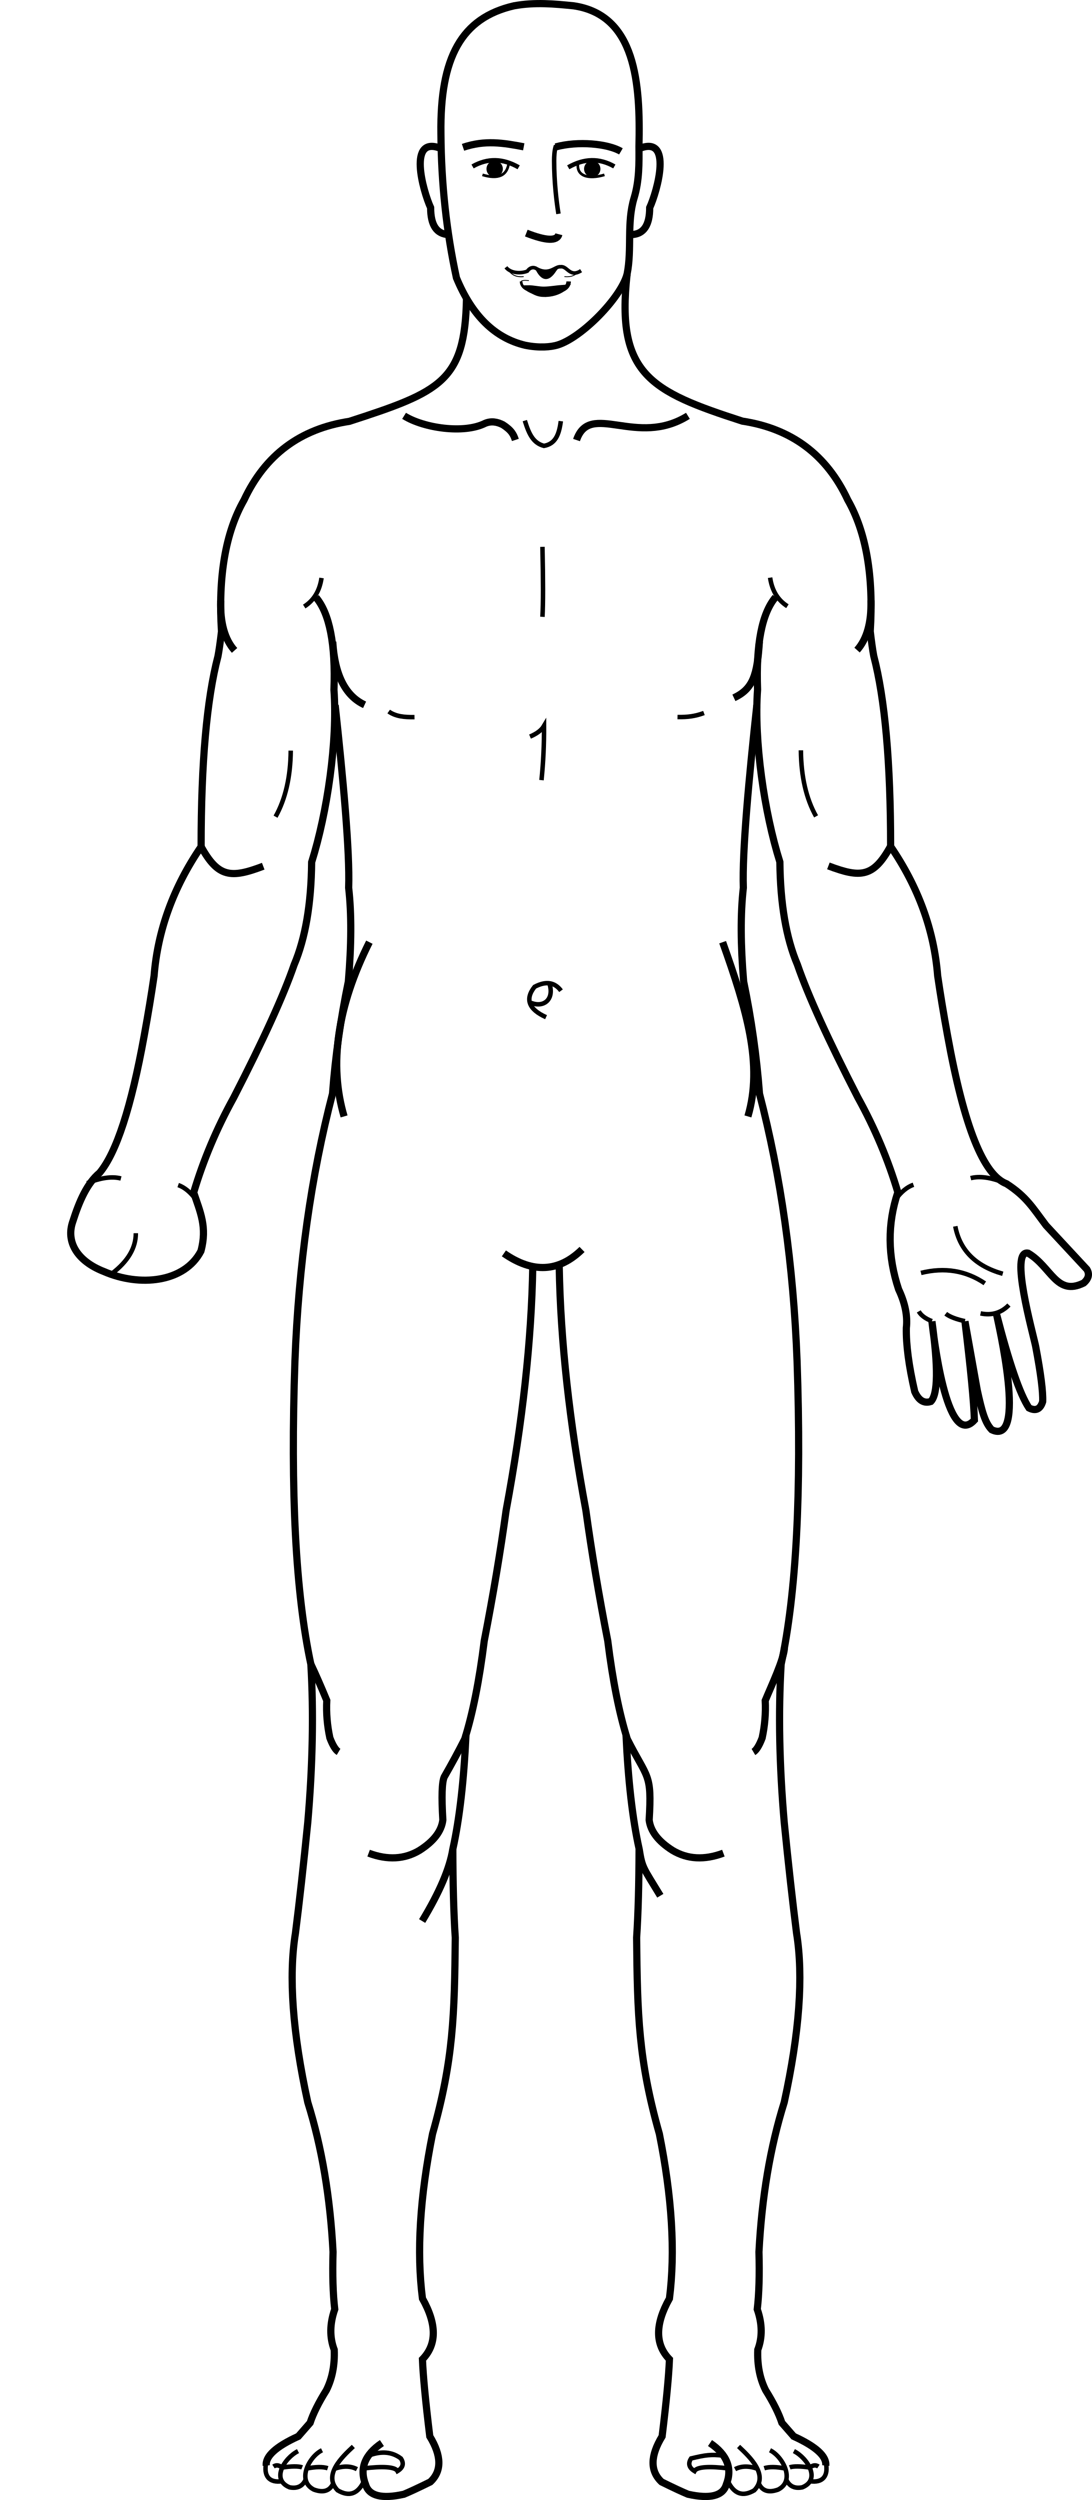 <?xml version="1.0" encoding="UTF-8" standalone="no"?>
<svg
   xmlns:dc="http://purl.org/dc/elements/1.1/"
   xmlns:cc="http://creativecommons.org/ns#"
   xmlns:rdf="http://www.w3.org/1999/02/22-rdf-syntax-ns#"
   xmlns:svg="http://www.w3.org/2000/svg"
   xmlns="http://www.w3.org/2000/svg"
   xmlns:sodipodi="http://sodipodi.sourceforge.net/DTD/sodipodi-0.dtd"
   xmlns:inkscape="http://www.inkscape.org/namespaces/inkscape"
   xml:space="preserve"
   width="102.84mm"
   height="235.306mm"
   version="1.1"
   style="clip-rule:evenodd;fill-rule:evenodd;image-rendering:optimizeQuality;shape-rendering:geometricPrecision;text-rendering:geometricPrecision"
   viewBox="0 0 10284.021 23530.574"
   id="svg408"
   sodipodi:docname="7.svg"
   inkscape:version="1.0.2 (e86c870879, 2021-01-15)"><sodipodi:namedview
   pagecolor="#ffffff"
   bordercolor="#666666"
   borderopacity="1"
   objecttolerance="10"
   gridtolerance="10"
   guidetolerance="10"
   inkscape:pageopacity="0"
   inkscape:pageshadow="2"
   inkscape:window-width="797"
   inkscape:window-height="480"
   id="namedview410"
   showgrid="false"
   inkscape:zoom="0.72248176"
   inkscape:cx="185.48071"
   inkscape:cy="443.8554"
   inkscape:window-x="23"
   inkscape:window-y="15"
   inkscape:window-maximized="0"
   inkscape:current-layer="svg408" />
 <defs
   id="defs4">
  <style
   type="text/css"
   id="style2">
   <![CDATA[
    .str3 {stroke:black;stroke-width:33.87;stroke-miterlimit:22.926}
    .str4 {stroke:black;stroke-width:8.47;stroke-miterlimit:22.926}
    .str0 {stroke:black;stroke-width:67.73;stroke-miterlimit:22.926}
    .str1 {stroke:black;stroke-width:42.33;stroke-miterlimit:22.926}
    .str2 {stroke:black;stroke-width:25.4;stroke-miterlimit:22.926}
    .str5 {stroke:black;stroke-width:7.62;stroke-miterlimit:22.926}
    .fil0 {fill:none}
    .fil1 {fill:black}
   ]]>
  </style>
 </defs>
 <g
   id="_0"
   transform="translate(-5592.489,-3106.326)">
  <path
   class="fil0 str0"
   d="m 8749,9743 c 74,683 139,1379 127,1719 28,247 26,541 -3,883 -73,353 -123,705 -149,1055 -202,776 -320,1615 -354,2517 -43,1235 7,2186 150,2853 27,456 17,952 -29,1488 -40,402 -79,750 -116,1042 -66,408 -27,939 116,1593 132,422 211,891 238,1408 -6,215 -1,395 16,540 -48,138 -49,265 -5,381 6,144 -19,271 -74,381 -73,117 -124,219 -153,307 -46,53 -83,95 -111,127 -211,96 -311,188 -302,275"
   id="path7" />
  <path
   class="fil0 str0"
   d="m 12720,9743 c -74,683 -139,1379 -127,1719 -28,247 -26,541 3,883 73,353 123,705 149,1055 202,776 320,1615 354,2517 43,1235 -7,2186 -150,2853 -27,456 -17,952 29,1488 40,402 79,750 116,1042 66,408 27,939 -116,1593 -132,422 -211,891 -238,1408 6,215 1,395 -16,540 48,138 49,265 5,381 -6,144 19,271 74,381 73,117 124,219 153,307 46,53 83,95 111,127 211,96 311,188 302,275"
   id="path9" />
  <path
   class="fil0 str0"
   d="m 10338,14903 c 272,189 517,177 736,-37"
   id="path11" />
  <path
   class="fil0 str0"
   d="m 10610,15027 c -12,697 -96,1461 -251,2294 -54,393 -123,802 -206,1228 -47,378 -109,686 -184,925 -58,115 -123,235 -193,357 -22,50 -26,185 -13,405 -13,106 -86,201 -220,286 -140,84 -300,93 -479,26"
   id="path13" />
  <path
   class="fil0 str0"
   d="m 10859,15027 c 12,697 96,1461 251,2294 54,393 123,802 206,1228 47,378 109,686 184,925 191,379 233,315 206,762 13,106 86,201 220,286 140,84 300,93 479,26"
   id="path15" />
  <path
   class="fil0 str0"
   d="m 9981,19432 c -20,435 -61,794 -124,1078 -29,181 -125,406 -289,677"
   id="path17" />
  <path
   class="fil0 str0"
   d="m 11488,19432 c 20,435 61,794 124,1078 29,181 35,168 199,439"
   id="path19" />
  <path
   class="fil0 str0"
   d="m 9857,20510 c 1,326 8,604 23,833 -7,726 -17,1152 -214,1847 -119,594 -151,1111 -95,1550 136,242 136,432 0,572 6,156 29,397 69,725 112,184 114,327 5,429 -128,63 -190,91 -249,116 -208,46 -328,16 -360,-90 -60,-152 -9,-283 153,-392"
   id="path21" />
  <path
   class="fil0 str0"
   d="m 11611,20510 c -1,326 -8,604 -23,833 7,726 17,1152 214,1847 119,594 151,1111 95,1550 -136,242 -136,432 0,572 -6,156 -29,397 -69,725 -112,184 -114,327 -5,429 128,63 190,91 249,116 208,46 328,16 360,-90 60,-152 9,-283 -153,-392"
   id="path23" />
  <path
   class="fil0 str1"
   d="m 9023,26453 c -57,126 -141,157 -251,92 -139,-144 41,-313 148,-413"
   id="path25" />
  <path
   class="fil0 str1"
   d="m 12445,26453 c 57,126 141,157 251,92 139,-144 -41,-313 -148,-413"
   id="path27" />
  <path
   class="fil0 str1"
   d="m 8731,26479 c -32,72 -93,92 -183,59 -165,-84 -43,-312 77,-370"
   id="path29" />
  <path
   class="fil0 str1"
   d="m 12738,26479 c 32,72 93,92 183,59 165,-84 43,-312 -77,-370"
   id="path31" />
  <path
   class="fil0 str1"
   d="m 8471,26444 c -29,63 -79,87 -151,73 -178,-72 -49,-276 79,-341"
   id="path33" />
  <path
   class="fil0 str1"
   d="m 12997,26444 c 29,63 79,87 151,73 178,-72 49,-276 -79,-341"
   id="path35" />
  <path
   class="fil0 str1"
   d="m 8099,26288 c -25,118 26,191 151,171"
   id="path37" />
  <path
   class="fil0 str1"
   d="m 13370,26288 c 25,118 -26,191 -151,171"
   id="path39" />
  <path
   class="fil0 str0"
   d="m 13979,11072 c -160,290 -280,300 -585,184"
   id="path41" />
  <path
   class="fil0 str1"
   d="m 13278,10790 c -93,-166 -141,-374 -143,-622"
   id="path43" />
  <path
   class="fil0 str1"
   d="m 13008,8812 c -91,-58 -145,-147 -163,-269"
   id="path45" />
  <path
   class="fil0 str0"
   d="m 9026,9740 c -181,-84 -281,-282 -300,-594"
   id="path47" />
  <path
   class="fil0 str0"
   d="m 12504,9674 c 181,-84 220,-216 240,-528"
   id="path49" />
  <path
   class="fil0 str0"
   d="m 13795,8757 c 5,209 -39,365 -131,468"
   id="path51" />
  <path
   class="fil0 str0"
   d="m 9748,4505 c -322,-133 -171,401 -100,556 0,164 56,249 169,253"
   id="path53" />
  <path
   class="fil0 str0"
   d="m 11611,4505 c 322,-133 171,401 100,556 0,164 -56,249 -169,253"
   id="path55" />
  <path
   class="fil0 str0"
   d="m 9071,11974 c -302,603 -382,1150 -238,1640"
   id="path57" />
  <path
   class="fil0 str0"
   d="m 12398,11974 c 225,634 382,1150 238,1640"
   id="path59" />
  <path
   class="fil0 str1"
   d="m 9253,9803 c 67,47 146,54 243,53"
   id="path61" />
  <path
   class="fil0 str1"
   d="m 12222,9817 c -81,30 -152,40 -249,38"
   id="path63" />
  <path
   class="fil0 str0"
   d="m 9398,7020 c 186,116 564,171 762,71 59,-25 116,-14 169,13 82,53 101,94 117,143"
   id="path65" />
  <path
   class="fil0 str0"
   d="m 12071,7020 c -484,302 -922,-142 -1049,228"
   id="path67" />
  <path
   class="fil0 str1"
   d="m 10535,7065 c 40,130 80,211 180,238 106,-19 142,-101 159,-233"
   id="path69" />
  <path
   class="fil0 str0"
   d="m 8520,18769 c 45,95 95,209 150,342 -6,119 4,236 29,352 27,71 55,116 82,132"
   id="path71" />
  <path
   class="fil0 str0"
   d="m 12980,18615 c -5,108 -126,364 -181,497 6,119 -4,236 -29,352 -27,71 -55,116 -82,132"
   id="path73" />
  <path
   class="fil0 str0"
   d="m 9953,4493 c 207,-70 377,-42 572,-5"
   id="path75" />
  <path
   class="fil0 str1"
   d="m 10043,4673 c 140,-80 284,-78 434,8"
   id="path77" />
  <path
   class="fil0 str1"
   d="m 11378,4673 c -140,-80 -284,-78 -434,8"
   id="path79" />
  <path
   class="fil0 str2"
   d="m 10136,4752 c 150,45 233,7 248,-114"
   id="path81" />
  <path
   class="fil0 str2"
   d="m 11285,4752 c -150,45 -270,13 -248,-114"
   id="path83" />
  <circle
   class="fil1"
   cx="10251"
   cy="4696"
   r="77"
   id="circle85" />
  <circle
   class="fil1"
   cx="11170"
   cy="4696"
   r="77"
   id="circle87" />
  <path
   class="fil0 str1"
   d="m 14028,14394 c 52,-70 107,-116 167,-137"
   id="path89" />
  <path
   class="fil0 str1"
   d="m 14369,15541 c -62,-24 -103,-55 -124,-92"
   id="path91" />
  <path
   class="fil0 str1"
   d="m 10701,8253 c 7,318 7,537 0,659"
   id="path93" />
  <path
   class="fil0 str1"
   d="m 10584,10039 c 64,-27 108,-60 132,-101 1,175 -7,345 -24,511"
   id="path95" />
  <path
   class="fil0 str1"
   d="m 10735,12680 c -164,-74 -200,-170 -108,-286 106,-56 189,-44 249,37"
   id="path97" />
  <path
   class="fil0 str1"
   d="m 10593,12545 c 126,49 217,-37 176,-173"
   id="path99" />
  <path
   class="fil0 str1"
   d="m 9015,26339 c 180,-22 299,-16 321,25 52,-32 63,-72 32,-119 -83,-63 -184,-72 -303,-27"
   id="path101" />
  <path
   class="fil0 str1"
   d="m 12454,26339 c -180,-22 -299,-16 -321,25 -52,-32 -63,-72 -32,-119 139,-33 183,-39 303,-27"
   id="path103" />
  <path
   class="fil0 str1"
   d="m 8249,26331 c 83,-14 159,-14 189,-2"
   id="path105" />
  <path
   class="fil0 str1"
   d="m 13219,26331 c -83,-14 -159,-14 -189,-2"
   id="path107" />
  <path
   class="fil0 str1"
   d="m 8480,26340 c 85,-17 152,-18 199,-3"
   id="path109" />
  <path
   class="fil0 str1"
   d="m 12989,26340 c -85,-17 -152,-18 -199,-3"
   id="path111" />
  <path
   class="fil0 str1"
   d="m 8738,26344 c 83,-30 155,-30 216,2"
   id="path113" />
  <path
   class="fil0 str1"
   d="m 12731,26344 c -83,-30 -155,-30 -216,2"
   id="path115" />
  <path
   class="fil0 str1"
   d="m 8249,26331 c -29,-24 -55,-27 -81,-10"
   id="path117" />
  <path
   class="fil0 str1"
   d="m 13219,26331 c 29,-24 55,-27 81,-10"
   id="path119" />
  <path
   class="fil0 str1"
   d="m 10852,5119 c -18,-108 -41,-301 -41,-500 0,-41 3,-93 14,-130 209,-57 490,-31 614,42"
   id="path121" />
  <path
   class="fil0 str0"
   d="m 10826,4489 c 209,-57 490,-31 614,42"
   id="path123" />
  <path
   class="fil0 str3"
   d="m 10357,5622 c 43,56 138,61 201,37 23,-32 50,-41 79,-29 128,77 181,-20 235,-13 64,-10 85,106 193,37"
   id="path125" />
  <path
   class="fil0 str2"
   d="m 10500,5755 c 1,33 19,58 53,75 50,33 107,50 171,50"
   id="path127" />
  <path
   class="fil0 str1"
   d="m 10948,5755 c -1,33 -19,58 -53,75 -50,33 -107,50 -171,50"
   id="path129" />
  <path
   class="fil1 str1"
   d="m 10899,5808 c -132,95 -244,96 -336,4 53,-1 102,14 155,13 59,-1 121,-13 181,-17 z"
   id="path131" />
  <path
   class="fil0 str0"
   d="m 10549,5300 c 188,74 290,77 307,11"
   id="path133" />
  <path
   class="fil1"
   d="m 10830,5658 c -67,105 -131,91 -179,12 -2,-5 -14,-22 -13,-24 5,-12 55,14 96,14 38,0 100,-31 113,-28 4,1 -16,24 -18,27 z"
   id="path135" />
  <path
   class="fil0 str0"
   d="m 11498,5688 c 48,-242 -5,-483 66,-718 50,-165 47,-328 46,-486 14,-590 -28,-1237 -615,-1323 -181,-18 -363,-36 -562,0 -495,114 -698,486 -688,1204 3,470 52,922 146,1356 147,356 363,568 648,635 135,27 241,16 303,-2 227,-68 595,-442 656,-666 z"
   id="path137" />
  <path
   class="fil0 str0"
   d="m 11498,5688 c -105,943 223,1103 1086,1382 463,70 794,317 992,741 174,305 245,718 212,1237 12,102 23,179 33,232 106,406 159,1004 159,1793 261,382 409,788 443,1217 25,172 56,360 93,562 157,865 339,1314 556,1396 187,121 245,224 372,392 117,126 245,263 384,413 27,45 17,88 -30,129 -257,127 -304,-152 -523,-281 -178,-38 46,754 71,878 48,253 70,426 66,519 -22,72 -65,92 -129,60 -86,-129 -188,-427 -308,-893 19,95 293,1258 -43,1098 -64,-66 -93,-176 -136,-372 -77,-432 -116,-648 -116,-648 54,449 84,759 89,929 -264,289 -389,-832 -400,-929 60,434 57,685 -10,754 -65,21 -115,-10 -152,-93 -56,-243 -82,-443 -79,-599 13,-113 -12,-235 -73,-364 -104,-313 -106,-617 -7,-913 -90,-302 -215,-600 -377,-893 -278,-541 -468,-957 -569,-1250 -106,-250 -161,-572 -165,-966 -147,-467 -245,-1139 -210,-1622 -16,-428 41,-718 169,-870"
   id="path139" />
  <path
   class="fil0 str1"
   d="m 15052,14239 c -128,-51 -234,-66 -318,-44"
   id="path141" />
  <path
   class="fil0 str1"
   d="m 15036,15095 c -255,-72 -404,-221 -447,-447"
   id="path143" />
  <path
   class="fil0 str1"
   d="m 14867,15185 c -178,-120 -378,-153 -601,-98"
   id="path145" />
  <path
   class="fil0 str1"
   d="m 15094,15389 c -72,74 -162,101 -267,79"
   id="path147" />
  <path
   class="fil0 str1"
   d="m 14680,15541 c -83,-18 -144,-41 -181,-70"
   id="path149" />
  <path
   class="fil0 str4"
   d="m 10377,5642 c 30,52 79,75 147,68"
   id="path151" />
  <path
   class="fil0 str5"
   d="m 11055,5642 c -30,52 -79,75 -147,68"
   id="path153" />
  <path
   class="fil0 str5"
   d="m 10500,5755 c 8,-10 32,-12 73,-8"
   id="path155" />
 </g>
 <g
   id="????_x0020_1"
   visibility="hidden"
   transform="translate(-5592.489,-3106.326)">
  <path
   class="fil0 str0"
   d="m 9971,5889 c 45,404 5,637 -120,699 -342,224 -664,385 -966,483 -463,70 -794,317 -992,741 -174,305 -245,718 -212,1237 -12,102 -23,179 -33,232 -106,406 -159,1004 -159,1793 -261,382 -409,788 -443,1217 -25,172 -56,360 -93,562 -157,865 -339,1314 -556,1396 -187,121 -245,224 -372,392 -117,126 -245,263 -384,413 -27,45 -17,88 30,129 257,127 304,-152 523,-281 178,-38 -46,754 -71,878 -48,253 -70,426 -66,519 22,72 65,92 129,60 86,-129 188,-427 308,-893 -19,95 -293,1258 43,1098 64,-66 93,-176 136,-372 77,-432 116,-648 116,-648 -54,449 -84,759 -89,929 46,90 146,110 208,36 100,-404 164,-726 192,-966 -60,434 -57,685 10,754 65,21 115,-10 152,-93 56,-243 82,-443 79,-599 -13,-113 12,-235 73,-364 104,-313 106,-617 7,-913 90,-302 215,-600 377,-893 278,-541 468,-957 569,-1250 106,-250 161,-572 165,-966 147,-467 245,-1139 210,-1622 16,-428 -41,-718 -169,-870"
   id="path159" />
  <path
   class="fil0 str0"
   d="m 8749,9743 c 74,683 139,1379 127,1719 28,247 26,541 -3,883 -73,353 -123,705 -149,1055 -202,776 -320,1615 -354,2517 -43,1235 7,2186 150,2853 27,456 17,952 -29,1488 -40,402 -79,750 -116,1042 -66,408 -27,939 116,1593 132,422 211,891 238,1408 -6,215 -1,395 16,540 -48,138 -49,265 -5,381 6,144 -19,271 -74,381 -73,117 -124,219 -153,307 -46,53 -83,95 -111,127 -211,96 -311,188 -302,275"
   id="path161" />
  <path
   class="fil0 str0"
   d="m 12720,9743 c -74,683 -139,1379 -127,1719 -28,247 -26,541 3,883 73,353 123,705 149,1055 202,776 320,1615 354,2517 43,1235 -7,2186 -150,2853 -27,456 -17,952 29,1488 40,402 79,750 116,1042 66,408 27,939 -116,1593 -132,422 -211,891 -238,1408 6,215 1,395 -16,540 48,138 49,265 5,381 -6,144 19,271 74,381 73,117 124,219 153,307 46,53 83,95 111,127 211,96 311,188 302,275"
   id="path163" />
  <path
   class="fil0 str0"
   d="m 10338,14903 c 272,189 517,177 736,-37"
   id="path165" />
  <path
   class="fil0 str0"
   d="m 10610,15027 c -12,697 -96,1461 -251,2294 -54,393 -123,802 -206,1228 -47,378 -109,686 -184,925 -58,115 -123,235 -193,357 -22,50 -26,185 -13,405 -13,106 -86,201 -220,286 -140,84 -300,93 -479,26"
   id="path167" />
  <path
   class="fil0 str0"
   d="m 10859,15027 c 12,697 96,1461 251,2294 54,393 123,802 206,1228 47,378 109,686 184,925 191,379 233,315 206,762 13,106 86,201 220,286 140,84 300,93 479,26"
   id="path169" />
  <path
   class="fil0 str0"
   d="m 9981,19432 c -20,435 -61,794 -124,1078 -29,181 -125,406 -289,677"
   id="path171" />
  <path
   class="fil0 str0"
   d="m 11488,19432 c 20,435 61,794 124,1078 29,181 35,168 199,439"
   id="path173" />
  <path
   class="fil0 str0"
   d="m 9857,20510 c 1,326 8,604 23,833 -7,726 -17,1152 -214,1847 -119,594 -151,1111 -95,1550 136,242 136,432 0,572 6,156 29,397 69,725 112,184 114,327 5,429 -128,63 -190,91 -249,116 -208,46 -328,16 -360,-90 -60,-152 -9,-283 153,-392"
   id="path175" />
  <path
   class="fil0 str0"
   d="m 11611,20510 c -1,326 -8,604 -23,833 7,726 17,1152 214,1847 119,594 151,1111 95,1550 -136,242 -136,432 0,572 -6,156 -29,397 -69,725 -112,184 -114,327 -5,429 128,63 190,91 249,116 208,46 328,16 360,-90 60,-152 9,-283 -153,-392"
   id="path177" />
  <path
   class="fil0 str1"
   d="m 9023,26453 c -57,126 -141,157 -251,92 -139,-144 41,-313 148,-413"
   id="path179" />
  <path
   class="fil0 str1"
   d="m 12445,26453 c 57,126 141,157 251,92 139,-144 -41,-313 -148,-413"
   id="path181" />
  <path
   class="fil0 str1"
   d="m 8731,26479 c -32,72 -93,92 -183,59 -165,-84 -43,-312 77,-370"
   id="path183" />
  <path
   class="fil0 str1"
   d="m 12738,26479 c 32,72 93,92 183,59 165,-84 43,-312 -77,-370"
   id="path185" />
  <path
   class="fil0 str1"
   d="m 8471,26444 c -29,63 -79,87 -151,73 -178,-72 -49,-276 79,-341"
   id="path187" />
  <path
   class="fil0 str1"
   d="m 12997,26444 c 29,63 79,87 151,73 178,-72 49,-276 -79,-341"
   id="path189" />
  <path
   class="fil0 str1"
   d="m 8099,26288 c -25,118 26,191 151,171"
   id="path191" />
  <path
   class="fil0 str1"
   d="m 13370,26288 c 25,118 -26,191 -151,171"
   id="path193" />
  <path
   class="fil0 str0"
   d="m 7490,11072 c 62,156 136,255 220,295 112,17 234,-20 365,-111"
   id="path195" />
  <path
   class="fil0 str0"
   d="m 13979,11072 c -160,290 -280,300 -585,184"
   id="path197" />
  <path
   class="fil0 str0"
   d="m 8191,10790 c 93,-166 141,-374 143,-622"
   id="path199" />
  <path
   class="fil0 str1"
   d="m 13278,10790 c -93,-166 -141,-374 -143,-622"
   id="path201" />
  <path
   class="fil0 str1"
   d="m 8461,8812 c 91,-58 145,-147 163,-269"
   id="path203" />
  <path
   class="fil0 str1"
   d="m 13008,8812 c -91,-58 -145,-147 -163,-269"
   id="path205" />
  <path
   class="fil0 str0"
   d="m 9026,9740 c -181,-84 -281,-282 -300,-594"
   id="path207" />
  <path
   class="fil0 str0"
   d="m 12504,9674 c 181,-84 220,-216 240,-528"
   id="path209" />
  <path
   class="fil0 str1"
   d="m 7674,8757 c -5,209 39,365 131,468"
   id="path211" />
  <path
   class="fil0 str0"
   d="m 13795,8757 c 5,209 -39,365 -131,468"
   id="path213" />
  <path
   class="fil0 str0"
   d="m 9748,4505 c -322,-133 -171,401 -100,556 0,164 56,249 169,253"
   id="path215" />
  <path
   class="fil0 str0"
   d="m 11611,4505 c 322,-133 171,401 100,556 0,164 -56,249 -169,253"
   id="path217" />
  <path
   class="fil0 str0"
   d="m 9071,11974 c -302,603 -382,1150 -238,1640"
   id="path219" />
  <path
   class="fil0 str0"
   d="m 12398,11974 c 225,634 382,1150 238,1640"
   id="path221" />
  <path
   class="fil0 str1"
   d="m 9253,9803 c 67,47 146,54 243,53"
   id="path223" />
  <path
   class="fil0 str1"
   d="m 12222,9817 c -81,30 -152,40 -249,38"
   id="path225" />
  <path
   class="fil0 str0"
   d="m 9398,7020 c 186,116 564,171 762,71 59,-25 116,-14 169,13 82,53 101,94 117,143"
   id="path227" />
  <path
   class="fil0 str0"
   d="m 12071,7020 c -484,302 -922,-142 -1049,228"
   id="path229" />
  <path
   class="fil0 str1"
   d="m 10535,7065 c 40,130 80,211 180,238 106,-19 142,-101 159,-233"
   id="path231" />
  <path
   class="fil0 str0"
   d="m 8520,18769 c 45,95 95,209 150,342 -6,119 4,236 29,352 27,71 55,116 82,132"
   id="path233" />
  <path
   class="fil0 str0"
   d="m 12980,18615 c -5,108 -126,364 -181,497 6,119 -4,236 -29,352 -27,71 -55,116 -82,132"
   id="path235" />
  <path
   class="fil0 str0"
   d="m 9953,4493 c 207,-70 377,-42 572,-5"
   id="path237" />
  <path
   class="fil0 str1"
   d="m 10043,4673 c 140,-80 284,-78 434,8"
   id="path239" />
  <path
   class="fil0 str1"
   d="m 11378,4673 c -140,-80 -284,-78 -434,8"
   id="path241" />
  <path
   class="fil0 str2"
   d="m 10136,4752 c 150,45 233,7 248,-114"
   id="path243" />
  <path
   class="fil0 str2"
   d="m 11285,4752 c -150,45 -270,13 -248,-114"
   id="path245" />
  <circle
   class="fil1"
   cx="10251"
   cy="4696"
   r="77"
   id="circle247" />
  <circle
   class="fil1"
   cx="11170"
   cy="4696"
   r="77"
   id="circle249" />
  <path
   class="fil0 str1"
   d="m 6416,14239 c 128,-51 234,-66 318,-44"
   id="path251" />
  <path
   class="fil0 str1"
   d="m 7441,14394 c -52,-70 -107,-116 -167,-137"
   id="path253" />
  <path
   class="fil0 str1"
   d="m 6433,15095 c 255,-72 404,-221 447,-447"
   id="path255" />
  <path
   class="fil0 str1"
   d="m 6602,15185 c 178,-120 378,-153 601,-98"
   id="path257" />
  <path
   class="fil0 str1"
   d="m 6375,15389 c 72,74 162,101 267,79"
   id="path259" />
  <path
   class="fil0 str1"
   d="m 6789,15541 c 83,-18 144,-41 181,-70"
   id="path261" />
  <path
   class="fil0 str1"
   d="m 7100,15541 c 62,-24 103,-55 124,-92"
   id="path263" />
  <path
   class="fil0 str1"
   d="m 10701,8253 c 7,318 7,537 0,659"
   id="path265" />
  <path
   class="fil0 str1"
   d="m 10584,10039 c 64,-27 108,-60 132,-101 1,175 -7,345 -24,511"
   id="path267" />
  <path
   class="fil0 str1"
   d="m 10735,12680 c -164,-74 -200,-170 -108,-286 106,-56 189,-44 249,37"
   id="path269" />
  <path
   class="fil0 str1"
   d="m 10593,12545 c 126,49 217,-37 176,-173"
   id="path271" />
  <path
   class="fil0 str1"
   d="m 9015,26339 c 180,-22 299,-16 321,25 52,-32 63,-72 32,-119 -83,-63 -184,-72 -303,-27"
   id="path273" />
  <path
   class="fil0 str1"
   d="m 12454,26339 c -180,-22 -299,-16 -321,25 -52,-32 -63,-72 -32,-119 139,-33 183,-39 303,-27"
   id="path275" />
  <path
   class="fil0 str1"
   d="m 8249,26331 c 83,-14 159,-14 189,-2"
   id="path277" />
  <path
   class="fil0 str1"
   d="m 13219,26331 c -83,-14 -159,-14 -189,-2"
   id="path279" />
  <path
   class="fil0 str1"
   d="m 8480,26340 c 85,-17 152,-18 199,-3"
   id="path281" />
  <path
   class="fil0 str1"
   d="m 12989,26340 c -85,-17 -152,-18 -199,-3"
   id="path283" />
  <path
   class="fil0 str1"
   d="m 8738,26344 c 83,-30 155,-30 216,2"
   id="path285" />
  <path
   class="fil0 str1"
   d="m 12731,26344 c -83,-30 -155,-30 -216,2"
   id="path287" />
  <path
   class="fil0 str1"
   d="m 8249,26331 c -29,-24 -55,-27 -81,-10"
   id="path289" />
  <path
   class="fil0 str1"
   d="m 13219,26331 c 29,-24 55,-27 81,-10"
   id="path291" />
  <path
   class="fil0 str1"
   d="m 10852,5119 c -18,-108 -41,-301 -41,-500 0,-41 3,-93 14,-130 209,-57 490,-31 614,42"
   id="path293" />
  <path
   class="fil0 str0"
   d="m 10826,4489 c 209,-57 490,-31 614,42"
   id="path295" />
  <path
   class="fil0 str3"
   d="m 10357,5622 c 43,56 138,61 201,37 23,-32 50,-41 79,-29 128,77 181,-20 235,-13 64,-10 85,106 193,37"
   id="path297" />
  <path
   class="fil0 str2"
   d="m 10500,5755 c 1,33 19,58 53,75 50,33 107,50 171,50"
   id="path299" />
  <path
   class="fil0 str1"
   d="m 10948,5755 c -1,33 -19,58 -53,75 -50,33 -107,50 -171,50"
   id="path301" />
  <path
   class="fil1 str1"
   d="m 10899,5808 c -132,95 -244,96 -336,4 53,-1 102,14 155,13 59,-1 121,-13 181,-17 z"
   id="path303" />
  <path
   class="fil0 str0"
   d="m 10549,5300 c 188,74 290,77 307,11"
   id="path305" />
  <path
   class="fil1"
   d="m 10830,5658 c -67,105 -131,91 -179,12 -2,-5 -14,-22 -13,-24 5,-12 55,14 96,14 38,0 100,-31 113,-28 4,1 -16,24 -18,27 z"
   id="path307" />
  <path
   class="fil0 str0"
   d="m 11498,5688 c 48,-242 -5,-483 66,-718 50,-165 47,-328 46,-486 14,-590 -28,-1237 -615,-1323 -181,-18 -363,-36 -562,0 -495,114 -698,486 -688,1204 3,470 52,922 146,1356 147,356 363,568 648,635 135,27 241,16 303,-2 227,-68 595,-442 656,-666 z"
   id="path309" />
  <path
   class="fil0 str0"
   d="m 11498,5688 c -105,943 223,1103 1086,1382 463,70 794,317 992,741 174,305 245,718 212,1237 12,102 23,179 33,232 106,406 159,1004 159,1793 261,382 409,788 443,1217 25,172 56,360 93,562 157,865 339,1314 556,1396 187,121 245,224 372,392 117,126 245,263 384,413 27,45 17,88 -30,129 -257,127 -304,-152 -523,-281 -178,-38 46,754 71,878 48,253 70,426 66,519 -22,72 -65,92 -129,60 -86,-129 -188,-427 -308,-893 19,95 293,1258 -43,1098 -64,-66 -93,-176 -136,-372 -77,-432 -116,-648 -116,-648 54,449 84,759 89,929 -264,289 -389,-832 -400,-929 60,434 57,685 -10,754 -65,21 -115,-10 -152,-93 -56,-243 -82,-443 -79,-599 13,-113 -12,-235 -73,-364 -104,-313 -106,-617 -7,-913 -90,-302 -215,-600 -377,-893 -278,-541 -468,-957 -569,-1250 -106,-250 -161,-572 -165,-966 -147,-467 -245,-1139 -210,-1622 -16,-428 41,-718 169,-870"
   id="path311" />
  <path
   class="fil0 str4"
   d="m 10377,5642 c 30,52 79,75 147,68"
   id="path313" />
  <path
   class="fil0 str5"
   d="m 11055,5642 c -30,52 -79,75 -147,68"
   id="path315" />
  <path
   class="fil0 str5"
   d="m 10500,5755 c 8,-10 32,-12 73,-8"
   id="path317" />
 </g>
 <g
   id="Upper_1"
   visibility="hidden"
   transform="translate(-5592.489,-3106.326)">
  <path
   class="fil0 str0"
   d="m 9982.1,5883.49 c 17.04,938.08 -237.65,908.13 -1100.65,1187.12 -15,2 -30,5 -44,7 -56,77 -154,215 -232,328.99 -66,105 -101,214 -103,326.99 -23,193 0,542.99 67,993.97 128,152 184,441.99 169,869.97 74,682.98 146,1524.95 134,1864.94 28,247 26,540.99 -3,882.98 -73,352.98 -123,704.97 -149,1054.96 -202,775.98 -320,1614.95 -354,2516.92 -43,1234.96 7,2185.93 150,2852.91 27,455.99 17,951.97 -29,1487.95 -40,401.99 -79,749.98 -116,1041.97 -66,407.99 -27,938.97 116,1592.95 132,421.99 211,890.97 238,1407.95 -6,215 -1,394.99 16,539.99 -48,137.99 -49,264.99 -5,380.98 6,144 -19,271 -74,380.99 -73,117 -124,219 -153,306.99 -46,53 -83,95 -111,127 -211,96 -311,187.99 -302,274.99"
   id="path321" />
 </g>
 <g
   id="Upper_2"
   visibility="hidden"
   transform="translate(-5592.489,-3106.326)">
  <path
   class="fil0"
   d="m 8764.58,9912 c 2,-102 0,-199 -6,-290 -405,183 -779,118 -1122,-197 -87,401 -130,958 -130,1672 -1,1 -1,2 -2,3"
   id="path325" />
  <path
   class="fil0 str0"
   d="m 8096.58,26309 c -10,-87 91,-179 302,-275 28,-32 66,-74 111,-127 29,-87 81,-190 153,-307 55,-110 80,-237 74,-381 -44,-116 -42,-243 5,-381 -17,-144 -22,-324 -16,-540 -27,-517 -107,-986 -238,-1408 -144,-654 -183,-1185 -116,-1593 38,-293 77,-640 116,-1042 46,-536 56,-1032 29,-1488 -143,-666 -193,-1617 -150,-2853 34,-902 152,-1741 354,-2517 26,-350 76,-702 149,-1055 30,-342 31,-636 3,-883 13,-340 -57,-1147 -132,-1830 -1,-12 -1,-24 -2,-35 16,-428 -41,-718 -169,-870 m 171,905 c -453,161 -846,91 -1129,-206 11,-51 22,-100 34,-146 10,-53 21,-130 33,-232 -33,-519 37,-931 212,-1237 199,-423 529,-670 992,-741 863,-279 1106.7,-260.24 1086,-1192"
   id="path327" />
  <path
   class="fil0 str0"
   d="m 7671.58,8754 c -5,209 39,365 131,468"
   id="path329" />
  <path
   class="fil0 str1"
   d="m 8458.58,8810 c 91,-58 145,-147 163,-269"
   id="path331" />
 </g>
 <g
   id="Upper_3"
   visibility="hidden"
   transform="translate(-5592.489,-3106.326)">
  <path
   class="fil0"
   d="m 7391.91,14361 c -5,-16 -10,-32 -15,-48 90,-302 215,-600 377,-893 278,-541 468,-957 569,-1250 106,-250 161,-572 165,-966 52,-166 98,-358 135,-558 -423,465 -869,461 -1153,22"
   id="path335" />
  <path
   class="fil0 str0"
   d="M 9991.65,5913.55 C 9976.99,6848 9752.91,6788 8889.91,7067 c -463,70 -794,317 -992,741 -174,305 -245,718 -212,1237 -12,102 -23,179 -33,232 -88,338 -140,808 -154,1410 149,214 345,320 555,308 177,-4 398,-122 620,-350 64,-359 95,-743 73,-1051 16,-428 -41,-718 -169,-870"
   id="path337" />
  <path
   class="fil0 str0"
   d="m 7678.91,8754 c -5,209 39,365 131,468"
   id="path339" />
  <path
   class="fil0 str1"
   d="m 8195.91,10787 c 93,-166 141,-374 143,-622"
   id="path341" />
  <path
   class="fil0 str1"
   d="m 8465.91,8810 c 91,-58 145,-147 163,-269"
   id="path343" />
 </g>
 <g
   id="Upper_4"
   visibility="hidden"
   transform="translate(-5592.489,-3106.326)">
  <path
   class="fil0"
   d="m 14335,15922 c -22,-133 -32,-249 -30,-348 13,-113 -12,-235 -73,-364 -104,-313 -106,-617 -7,-913 -90,-302 -215,-600 -377,-893 -278,-541 -468,-957 -569,-1250 488,415 1053,244 1267,-239 26,113 43,227 53,344 9,60 18,121 28,185"
   id="path347" />
  <path
   class="fil0 str0"
   d="m 9991.77,5924.6 c -12.96,834.87 -240.86,863.4 -1103.86,1142.4 -463,70 -794,317 -992,741 -174,305 -245,718 -212,1237 -12,102 -23,179 -33,232 -106,406 -159,1004 -159,1793 -194,284 -316,539 -385,849 94,210 245,354 453,432 246,93 516,28 812,-196 106,-250 156,-544 161,-938 147,-467 245,-1139 210,-1622 16,-428 -41,-718 -169,-870"
   id="path349" />
  <path
   class="fil0 str0"
   d="m 7492.91,11069 c 160,290 280,300 585,184"
   id="path351" />
  <path
   class="fil0 str1"
   d="m 8193.91,10788 c 93,-166 141,-374 143,-622"
   id="path353" />
  <path
   class="fil0 str0"
   d="m 7676.91,8754 c -5,209 39,365 131,468"
   id="path355" />
  <path
   class="fil0 str1"
   d="m 8463.91,8810 c 91,-58 145,-147 163,-269"
   id="path357" />
 </g>
 <g
   id="Upper_5"
   visibility="hidden"
   transform="translate(-5592.489,-3106.326)">
  <path
   class="fil0"
   d="m 9003.46,13162 c 562,163 747,-16 973,-316"
   id="path361" />
  <path
   class="fil0 str0"
   d="M 9982.8,5909.25 C 9974.76,6671.38 9742.54,6790 8879.54,7069 c -463,70 -794,317 -992,741 -174,305 -245,718 -212,1237 -12,102 -23,179 -33,232 -106,406 -159,1004 -159,1793 -261,382 -409,788 -443,1217 -25,172 -56,360 -93,562 95,151 232,260 394,337 144,53 351,58 577,-6 209,-420 356,-753 441,-998 106,-250 161,-572 165,-966 147,-467 245,-1139 210,-1622 16,-428 -41,-718 -169,-870"
   id="path363" />
  <path
   class="fil0 str0"
   d="m 7483.54,11071 c 160,290 280,300 585,184"
   id="path365" />
  <path
   class="fil0 str1"
   d="m 8184.54,10789 c 93,-166 141,-374 143,-622"
   id="path367" />
  <path
   class="fil0 str0"
   d="m 7667.54,8756 c -5,209 39,365 131,468"
   id="path369" />
  <path
   class="fil0 str1"
   d="m 8454.54,8812 c 91,-58 145,-147 163,-269"
   id="path371" />
 </g>
 <g
   id="Upper_6"
   visibility="hidden"
   transform="translate(-5592.489,-3106.326)">
  <path
   class="fil0"
   d="m 9262.06,14384 c 7,-23 14,-46 21,-69 -26,-86 -54,-172 -86,-257 483,112 527,-7 785,-238"
   id="path375" />
  <path
   class="fil0 str0"
   d="m 9984.35,5911.94 c -12,774 -240.21,882.06 -1103.21,1161.06 -463,70 -794,317 -992,741 -174,305 -245,718 -212,1237 -12,102 -23,179 -33,232 -106,406 -159,1004 -159,1793 -261,382 -409,788 -443,1217 -25,172 -56,360 -93,562 -76,419 -158,741 -247,970 91,102 225,198 344,254 113,33 277,31 460,-17 78,-210 174,-418 287,-624 278,-541 468,-957 569,-1250 106,-250 161,-572 165,-966 147,-467 245,-1139 210,-1622 16,-428 -41,-718 -169,-870"
   id="path377" />
  <path
   class="fil0 str0"
   d="m 7486.14,11075 c 160,290 280,300 585,184"
   id="path379" />
  <path
   class="fil0 str1"
   d="m 8187.14,10793 c 93,-166 141,-374 143,-622"
   id="path381" />
  <path
   class="fil0 str0"
   d="m 7670.14,8760 c -5,209 39,365 131,468"
   id="path383" />
  <path
   class="fil0 str1"
   d="m 8457.14,8816 c 91,-58 145,-147 163,-269"
   id="path385" />
 </g>
 <g
   id="Upper_7"
   transform="translate(-5592.489,-3106.326)">
  <path
   class="fil0 str0"
   d="M 9985.86,5914.53 C 9971.26,6693.07 9745.51,6793 8882.51,7072 c -463,70 -794,317 -992,741 -174,305 -245,718 -212,1237 -12,102 -23,179 -33,232 -106,406 -159,1004 -159,1793 -261,382 -409,788 -443,1217 -25,172 -56,360 -93,562 -123,678 -262,1101 -420,1291 -117,97 -191,265 -252,457 -68,192 41,374 293,472 336,146 758,104 913,-192 62,-227 -8,-371 -68,-552 90,-302 215,-600 377,-893 278,-541 468,-957 569,-1250 106,-250 161,-572 165,-966 147,-467 245,-1139 210,-1622 16,-428 -41,-718 -169,-870"
   id="path389" />
  <g
   id="_105553383930656">
   <path
   class="fil0 str1"
   d="m 7437.51,14397 c -52,-70 -107,-116 -167,-137"
   id="path391" />
   <path
   class="fil0 str1"
   d="m 6413.51,14242 c 128,-51 234,-66 318,-44"
   id="path393" />
   <path
   class="fil0 str1"
   d="m 6871.51,14713 c 1,138 -74,265 -225,380"
   id="path395" />
  </g>
  <g
   id="_105553383926720">
   <path
   class="fil0 str0"
   d="m 7486.51,11075 c 160,290 280,300 585,184"
   id="path398" />
   <path
   class="fil0 str1"
   d="m 8187.51,10793 c 93,-166 141,-374 143,-622"
   id="path400" />
   <path
   class="fil0 str0"
   d="m 7670.51,8760 c -5,209 39,365 131,468"
   id="path402" />
  </g>
  <path
   class="fil0 str1"
   d="m 8457.51,8815 c 91,-58 145,-147 163,-269"
   id="path405" />
 </g>
</svg>

